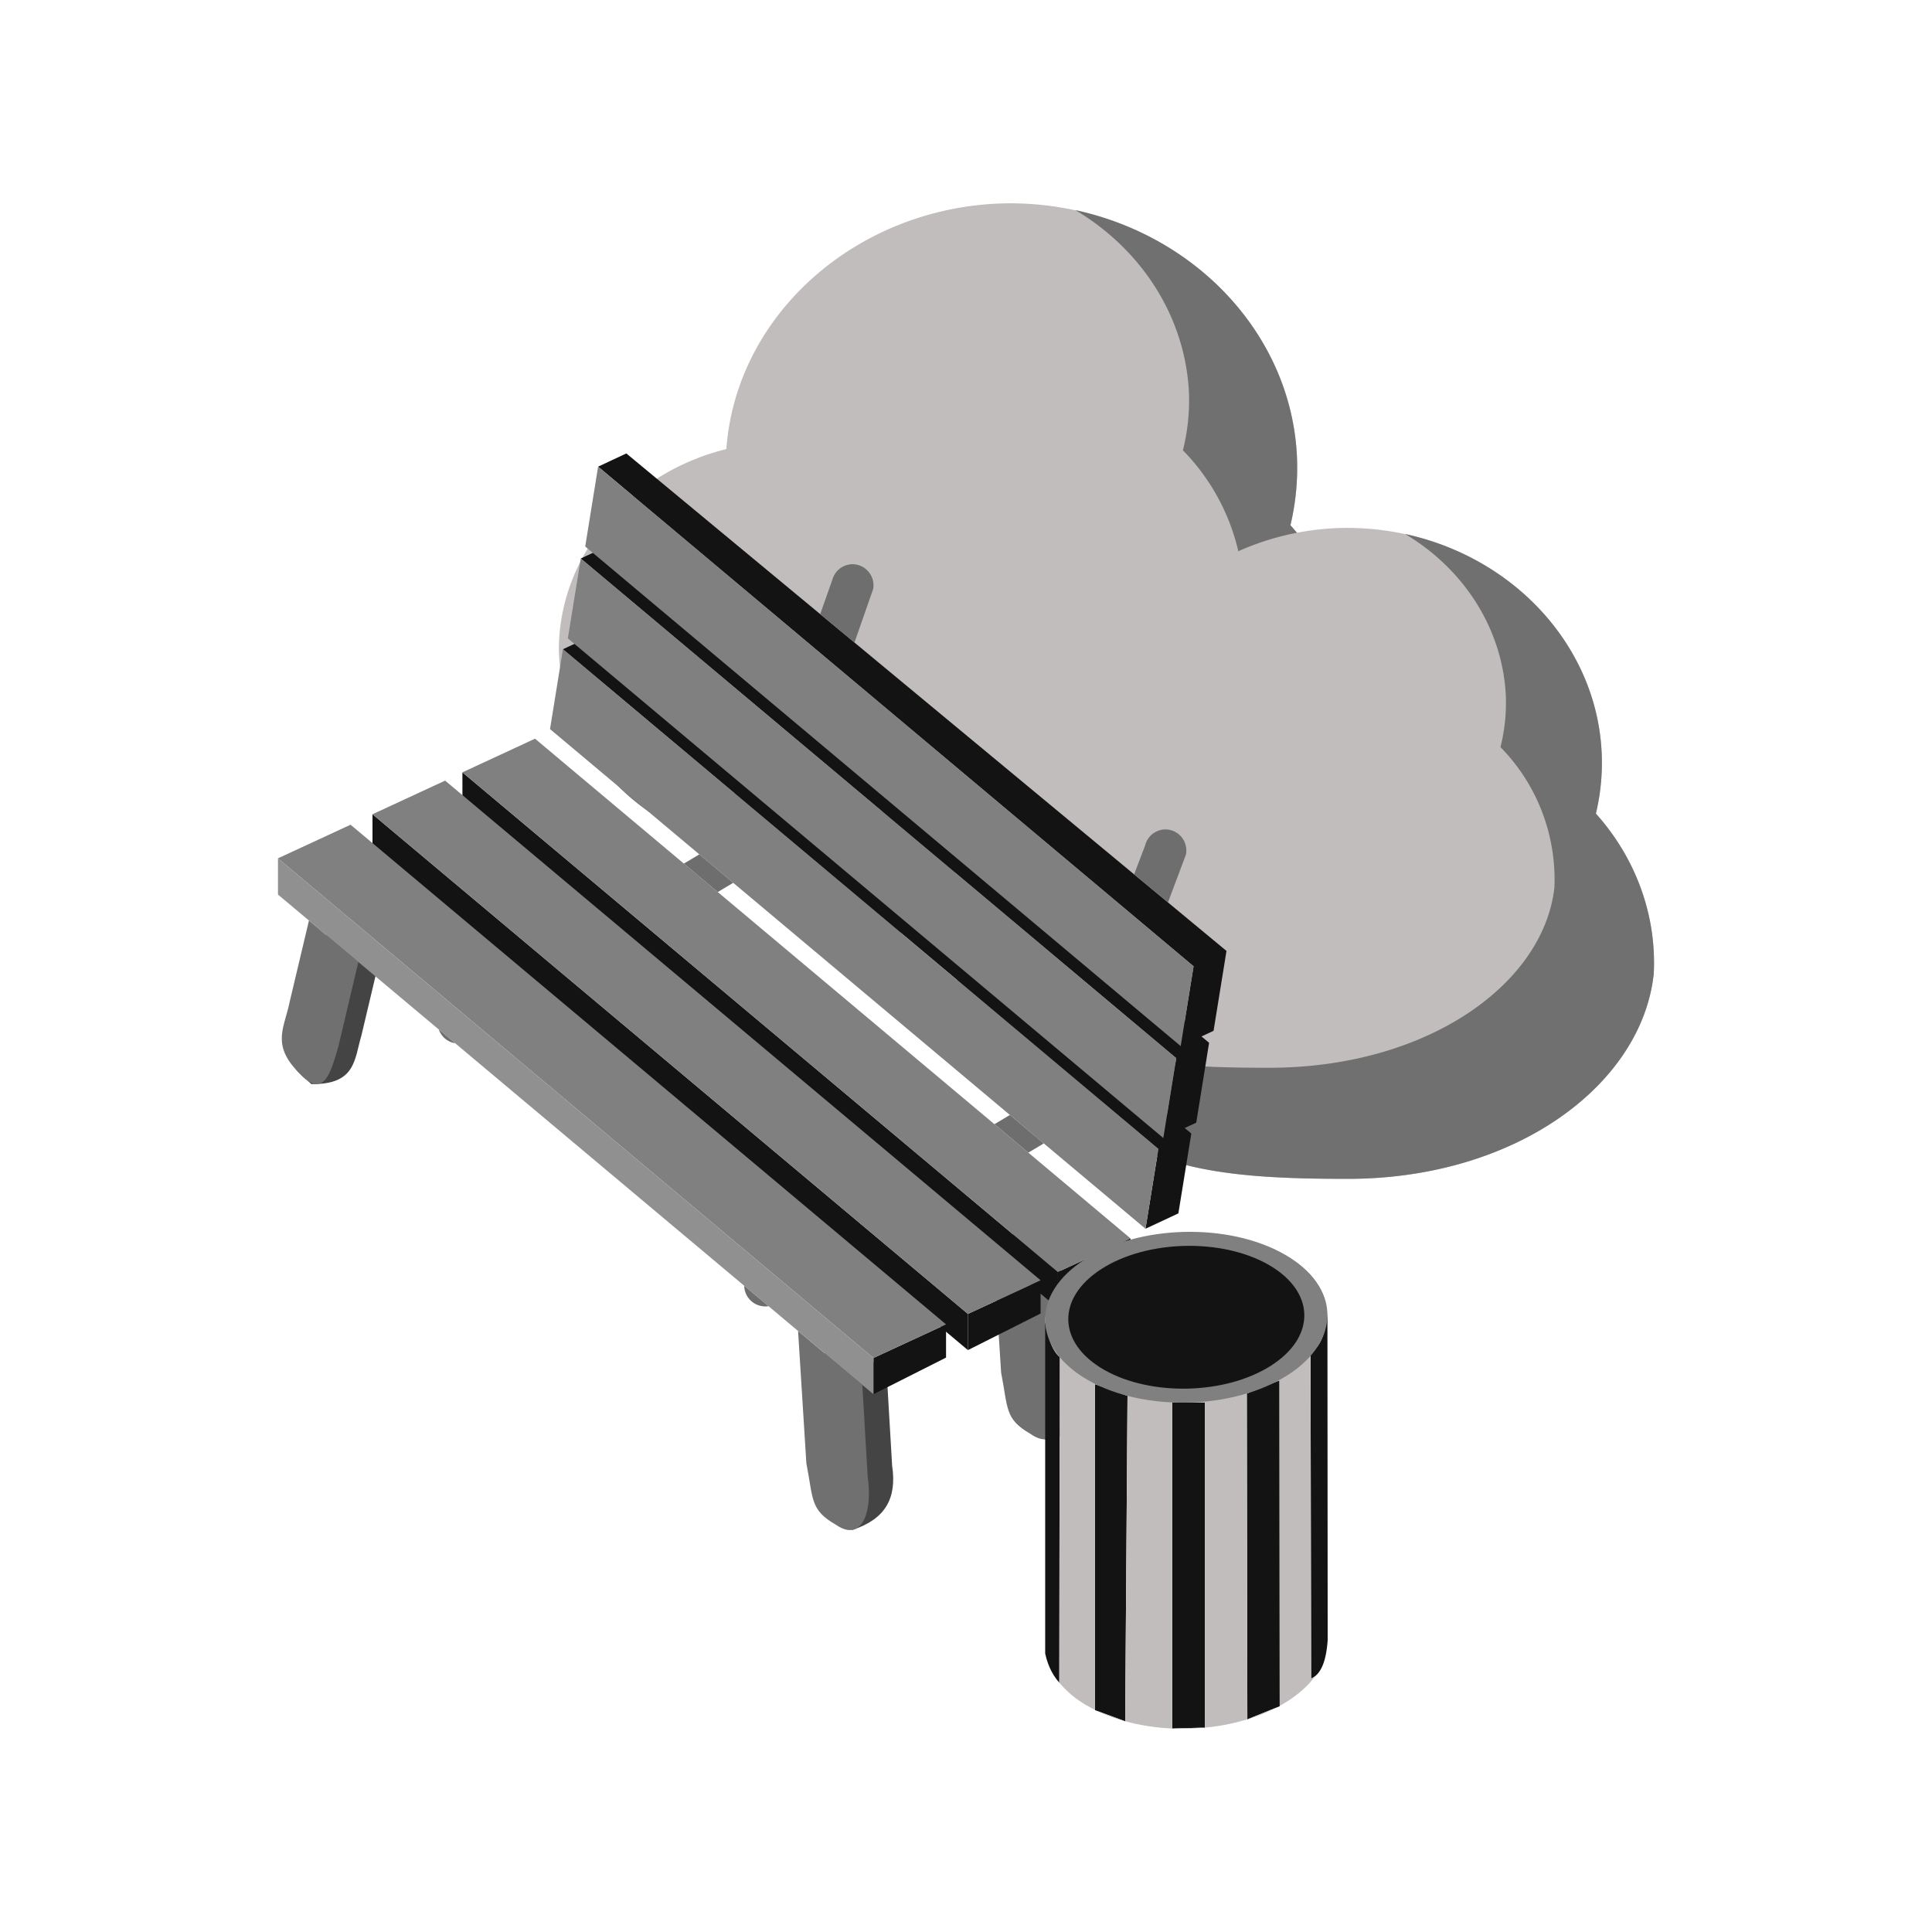 <svg xmlns="http://www.w3.org/2000/svg" xml:space="preserve" fill-rule="evenodd" stroke-linejoin="round" stroke-miterlimit="2" clip-rule="evenodd" viewBox="0 0 64 64">
  <g id="green">
    <path fill="#c2bdbd" d="M24.062 14.876c.321-4.453 4.307-7.996 9.153-8.138 5.203-.126 9.6 3.706 9.752 8.495a8.195 8.195 0 0 1-.22 2.162c1.502 1.68 2.273 3.815 2.159 5.989-.447 4.122-5.125 7.649-11.424 7.649-4.541 0-8.219-.312-10.276-3.257-2.808-1.031-4.667-3.536-4.693-6.317.038-3.082 2.316-5.783 5.549-6.583Z"/>
    <path fill="#707070" d="M35.623 6.96c4.189.908 7.216 4.319 7.344 8.278a8.195 8.195 0 0 1-.22 2.162c1.502 1.677 2.273 3.815 2.159 5.986-.449 4.123-5.13 7.647-11.424 7.647-4.543 0-8.221-.312-10.276-3.257-2.358-.873-4.08-2.791-4.57-5.085a7.372 7.372 0 0 0 2.337 1.341c1.918 2.58 5.345 2.855 9.579 2.855 5.863 0 10.225-3.094 10.646-6.715a7.058 7.058 0 0 0-2.013-5.255c.156-.62.224-1.258.201-1.897-.111-2.46-1.516-4.721-3.763-6.06Z"/>
    <path fill="#c2bdbd" d="M36.284 24.713c.286-3.953 3.822-7.097 8.123-7.223 4.618-.111 8.52 3.289 8.654 7.54a7.2 7.2 0 0 1-.195 1.918c1.333 1.491 2.017 3.386 1.916 5.315-.396 3.658-4.548 6.788-10.138 6.788-4.03 0-7.294-.277-9.12-2.89-2.491-.915-4.141-3.138-4.164-5.607.033-2.735 2.055-5.132 4.924-5.841Z"/>
    <path fill="#707070" d="M46.544 17.688c3.717.806 6.404 3.832 6.517 7.346a7.2 7.2 0 0 1-.195 1.918c1.333 1.489 2.017 3.386 1.916 5.313-.398 3.659-4.552 6.786-10.138 6.786-4.032 0-7.296-.277-9.12-2.89-2.092-.775-3.621-2.477-4.055-4.513a6.541 6.541 0 0 0 2.074 1.19c1.702 2.29 4.743 2.533 8.501 2.533 5.203 0 9.074-2.745 9.447-5.959a6.259 6.259 0 0 0-1.786-4.663c.138-.55.198-1.117.178-1.684-.098-2.183-1.345-4.189-3.339-5.377Z"/>
  </g>
  <g id="brown">
    <path fill="#444" d="M28.249 50.677c-.857-.492-.494-1.389-.728-2.578l-.278-4.387 2.131 1.788.179 3.054c.163 1.087-.23 1.766-1.304 2.123Zm0 0c.033.022-.036.012 0 0ZM12.634 31.511l-.661 2.788c-.236.794-.183 1.634-1.659 1.612l-.419-.381c-.806-.878.306-1.896.467-2.71l.635-2.682 1.637 1.373Zm23.052 11.045.178 3.054c.163 1.086-.111 1.821-1.149 2.131-.035.01-.065-.039-.097-.062-.856-.493-.551-1.336-.786-2.524l-.276-4.386 2.13 1.787Z"/>
    <path fill="#707070" d="m11.871 31.868-.659 2.786c-.236.795-.46 1.826-1.317.876l-.09-.095c-.806-.878-.365-1.445-.207-2.259l.637-2.683 1.636 1.375Zm16.694 14.008.179 3.054c.163 1.086-.155 2.113-.964 1.636l-.097-.061c-.855-.494-.736-.841-.971-2.029l-.275-4.386 2.128 1.786Zm6.451-3.008.179 3.055c.162 1.086-.155 2.113-.965 1.637l-.097-.063c-.856-.492-.736-.841-.97-2.03l-.278-4.386 2.131 1.787Z"/>
    <path fill="#131313" d="m39.244 37.367.22.183-.429 2.645-1.089.509.427-2.645-19.725-16.552.935-.436 19.085 15.818.296-1.836-19.725-16.552.936-.438 19.064 15.805.3-1.859-19.726-16.551.936-.437 19.88 16.48-.428 2.645-.4.188.252.21-.426 2.646-.383.177Zm-1.796 3.655v1.101l-2.405 1.212v-1.199l2.405-1.114Zm-2.977 1.389v1.101l-2.407 1.212v-1.199l2.407-1.114Zm-3.132 1.461v1.1l-2.405 1.213v-1.2l2.405-1.113Z"/>
    <path fill="#131313" d="M35.043 43.335 15.318 26.783v-1.198l19.725 16.551v1.199Zm-2.979 1.389L12.339 28.172v-1.199l19.725 16.552v1.199Z"/>
    <path fill="#808080" d="M37.946 40.704 18.22 24.152l.428-2.645 19.725 16.552-.427 2.645Zm.59-3.006L18.811 21.147l.428-2.646 19.725 16.552-.428 2.645Zm.576-3.044L19.386 18.103l.427-2.645 19.726 16.551-.427 2.645Zm-4.069 7.482L15.318 25.585l2.405-1.115 19.725 16.552-2.405 1.114Zm-2.979 1.389L12.339 26.973l2.406-1.114 19.726 16.552-2.407 1.114Zm-3.13 1.46L9.208 28.433l2.405-1.113 19.726 16.552-2.405 1.113Z"/>
    <path fill="#909090" d="M28.934 46.185 9.208 29.633v-1.2l19.726 16.552v1.2Z"/>
    <path fill="#131313" d="M39.912 46.458V57.23l-1.083.028v-10.8h1.083Zm2.472-.732.008 10.795-1.072.434-.018-10.794 1.082-.435Zm1.589-2.189.008 10.795c-.054.78-.258 1.146-.549 1.274l-.019-10.794c.305-.19.493-.611.56-1.275Zm-6.623 2.702-.077 10.78-1-.369V45.851l1.077.388Zm-2.246-1.284-.013 10.785c-.163-.181-.365-.487-.468-.964V43.787c.1.601.262.982.481 1.168Z"/>
  </g>
  <g id="orange">
    <path fill="#c2bdbd" d="M34.623 43.787v-.157h9.301v.25c-.091.469-.263.777-.511.932l.019 10.794a.622.622 0 0 0 .137-.084c-.217.298-.522.58-.916.832a4.845 4.845 0 0 1-.261.155l-.008-10.783-1.082.435.018 10.794a7.113 7.113 0 0 1-1.408.275V46.458h-1.083v10.8a7.119 7.119 0 0 1-1.556-.239l.077-10.78-1.077-.388v10.791a6.494 6.494 0 0 1-.233-.125 3.342 3.342 0 0 1-.949-.777l.013-10.785c-.219-.186-.381-.567-.481-1.168Zm9.348 10.667Zm-1.67 2.104a5.756 5.756 0 0 1-.981.397l.981-.397Zm-2.389.672c-.36.034-.722.044-1.083.028l1.083-.028Zm-2.639-.211a5.637 5.637 0 0 1-.925-.341l.925.341Z"/>
  </g>
  <g id="grey">
    <path fill="#6e6e6e" d="m22.654 28.608.512-.306 1.123.942-.512.306-1.123-.942Zm4.516-8.264.405-1.147a.698.698 0 0 1 .668-.507.701.701 0 0 1 .683.818l-.621 1.777-1.135-.941Zm10.399 8.621.365-.958a.694.694 0 0 1 .673-.531.695.695 0 0 1 .676.84l-.592 1.578-1.122-.929Zm-2.992 8.912-.512.306-1.123-.943.512-.305 1.123.942Zm-9.118 5.392a.699.699 0 0 1-.806-.676l.806.676Zm-10.381-8.71a.697.697 0 0 1-.542-.456l.542.456Z"/>
    <path fill="#808080" d="M42.555 41.555c1.852 1.058 1.896 2.85.098 3.999-1.797 1.148-4.761 1.221-6.613.163-1.853-1.059-1.897-2.85-.099-3.999s4.761-1.222 6.614-.163Z"/>
    <path fill="#131313" d="M42.021 41.896c1.549.885 1.586 2.383.083 3.343-1.503.961-3.981 1.022-5.53.137-1.548-.885-1.585-2.383-.082-3.343 1.503-.961 3.98-1.022 5.529-.137Z"/>
  </g>
</svg>
